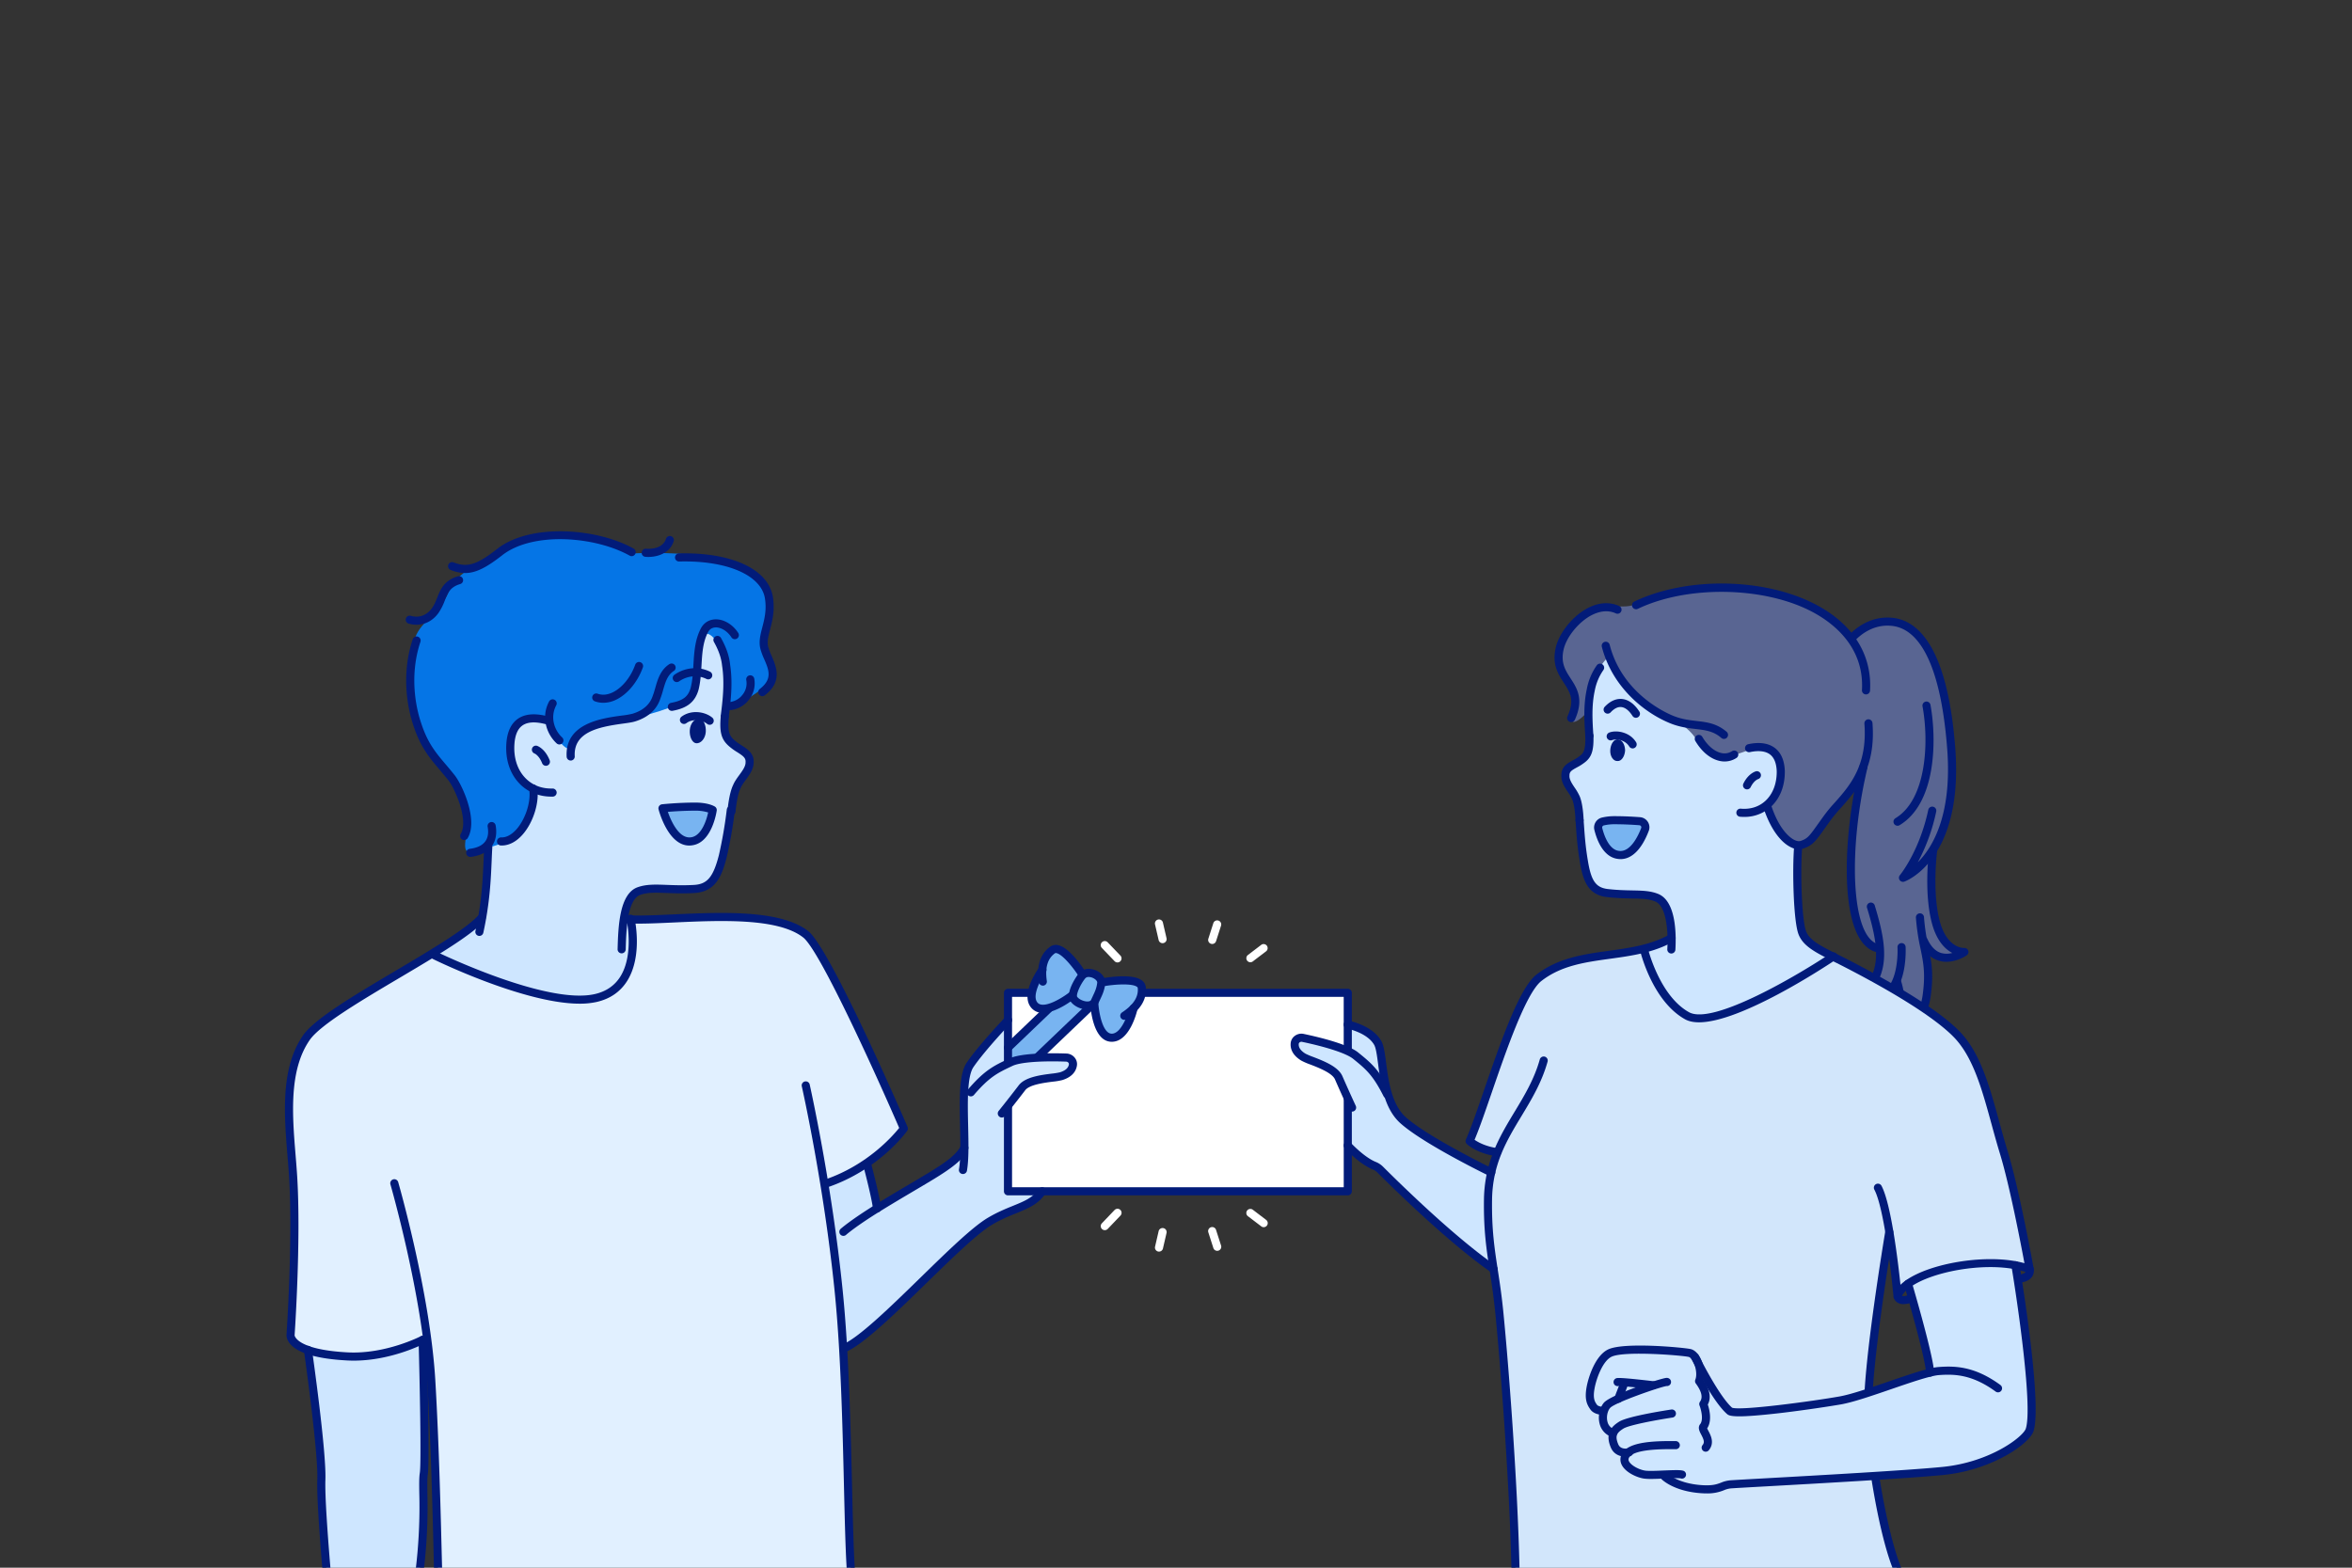 <svg xmlns="http://www.w3.org/2000/svg" data-name="&amp;lt;Layer&amp;gt;" viewBox="0 0 2745 1830" id="Girlandboyaregivinginvitationcardtoeachother"><rect x="0" y="0" width="2745" height="1830" fill="#333333" stroke="none"/><path fill="#ffffff" d="M1292.79 1100a4.72 4.72 0 00-6.83 6.53L1300.8 1122a4.67 4.67 0 003.41 1.47 4.73 4.73 0 003.42-8zM1357.27 1077.13a4.73 4.73 0 10-9.21 2.13l4.17 18.07a4.74 4.74 0 004.61 3.67 4.79 4.79 0 001.06-.12 4.74 4.74 0 003.55-5.67zM1422 1074.61a4.74 4.74 0 00-5.94 3.06l-5.8 18.09a4.73 4.73 0 003.07 5.94 4.81 4.81 0 001.44.23 4.73 4.73 0 004.5-3.29l5.79-18.08A4.73 4.73 0 001422 1074.61zM1472 1102.94l-15.54 11.83a4.73 4.73 0 002.87 8.49 4.64 4.64 0 002.86-1l15.54-11.83a4.73 4.73 0 00-5.73-7.52zM1300.8 1412.48L1286 1428a4.72 4.72 0 003.42 8 4.66 4.66 0 003.41-1.46l14.84-15.53a4.72 4.72 0 10-6.83-6.53zM1357.9 1433.63a4.75 4.75 0 00-5.67 3.54l-4.17 18.08a4.73 4.73 0 003.54 5.67 4.94 4.94 0 001.07.12 4.73 4.73 0 004.6-3.66l4.18-18.08A4.74 4.74 0 001357.9 1433.63zM1419.3 1435.87a4.73 4.73 0 10-9 2.88l5.8 18.08a4.73 4.73 0 004.5 3.29 4.81 4.81 0 001.44-.23 4.72 4.72 0 003.06-5.94zM1477.71 1424l-15.54-11.83a4.73 4.73 0 00-5.73 7.53l15.54 11.82a4.64 4.64 0 002.86 1 4.73 4.73 0 002.87-8.49z" class="colorffffff svgShape"></path><path fill="#596592" fill-rule="evenodd" d="M2264.83,1092.33c-6.08-7.59-15-53-10.78-89.62,2.56-19.39,6.33-22.07,12.81-34,8.08-14.73,11.73-40.57,12.41-65.13,2.95-76.53-15.53-120.27-24.67-137.44-32.55-63.37-76.16-34.76-76.16-34.76l-16.65,12.8s-17-19.07-38-31.85c-18.21-10.45-43.84-17.71-62.43-21.67-39.29-8.76-87.3-4.28-121.78,3.87-19.8,4.66-29,13.54-44.9,13.35-8.7.22-19.56.32-26.13,1.39-9.5,1.63-17.84,8.39-23.1,11.7-13.56,9.36-37.3,44.9-22,67.48,3.32,5.26,10.34,21.58,11.93,31.8,1.46,12.38,2.55,5.93-.32,18.07s18.24-2.57,28.9-24.39c23.85-50,169.08,117.51,169.08,117.51l27.43,13.87s4.13,41.48,36.63,42.62c10.81.62,32-27.84,45.91-43.68s30.78-44.54,30.78-44.54-7.57,43.7-12.32,76c-3.74,27.28-1.71,80.22,7.62,106.8,9.42,25.14,26.05,25.37,26.05,25.37s-1.75,30.29-11.1,42.05c-8.55,10.37-25.45,2.16-23.53,6.61,1.27,3,14.52,11.69,29.15,8.91,10.26-2.31,24-14.54,24-14.54a80.2,80.2,0,0,1,3.48,27.69c-.83,14.43-6.83,30.72-11.45,35.52-9.23,9.6,29.68-12.76,40.58-38.91,10.19-26.19,1.6-65.75,1.6-65.75s9.81,5.62,19.1,7.6c7.85,1.9,15.95-.53,16.08-2.69C2283.44,1108.59,2270.19,1099.87,2264.83,1092.33Z" class="color926359 svgShape"></path><path fill="#021b79" d="M2208.14 721.12c-24.34-2.26-41.61 11.41-49.74 19.76a4.73 4.73 0 106.78 6.59c7-7.14 21.64-18.85 42.11-16.94 35.88 3.19 58.47 53.11 65.32 144.35 5.67 76.36-16.85 114.17-34.35 131.72a222.9 222.9 0 0021.48-59.27 4.73 4.73 0 10-9.25-2c-10.46 48.84-32.93 76-33.15 76.3a4.73 4.73 0 003.62 7.77 4.65 4.65 0 001.6-.28c2.82-1 69-26.42 59.48-155C2272.89 752.28 2236.79 723.66 2208.14 721.12zM2219 1100.91a4.73 4.73 0 00-4.46 5c.63 11.65-1.24 43.64-17.23 51.53a26.47 26.47 0 01-21.06 1.2c.43-.14.87-.29 1.31-.46 7.81-3 13.74-10 17.66-20.77 7.68-22 2.72-47.94-7.1-80.05a4.73 4.73 0 10-9 2.77c9.27 30.33 14 54.55 7.23 74.11-2.9 8-7 13.07-12.09 15.09-6.66 2.63-13.32-.68-13.36-.7a4.73 4.73 0 00-5.66 7.41c5.25 5.67 16.77 13.64 30.47 13.64a35.4 35.4 0 0015.82-3.77c24.86-12.26 22.6-58.56 22.49-60.52A4.67 4.67 0 002219 1100.91z" class="color571519 svgShape"></path><path fill="#021b79" d="M2245.46,1070.36a4.73,4.73,0,0,0-9.43.65,255.46,255.46,0,0,0,5.39,36.44c3.37,16.41,6,29.37,2.38,54.9-3.24,22.46-16.7,35.66-27.48,42.81,5.83-12.81,10.72-33.49,2.2-60.72a4.73,4.73,0,1,0-9,2.82c13,41.55-8.6,65.39-9.51,66.37a4.72,4.72,0,0,0,3.43,8,4.87,4.87,0,0,0,1.41-.21c1.72-.54,42-13.63,48.33-57.7,3.88-27.17.93-41.52-2.48-58.14A244.15,244.15,0,0,1,2245.46,1070.36Z" class="color571519 svgShape"></path><path fill="#021b79" d="M2292.38,1106.57c-.74.06-18.38.62-27.42-27.47-10.56-33.95-4.34-83.86-4.28-84.36a4.73,4.73,0,1,0-9.38-1.2c-.27,2.12-6.54,52.43,4.65,88.41,5.75,17.88,14.83,26.41,22.57,30.46a24.66,24.66,0,0,1-12.64.14c-6.85-1.91-12.43-7.56-16.58-16.79a4.73,4.73,0,0,0-8.62,3.88c5.37,11.94,13,19.35,22.73,22a30.77,30.77,0,0,0,8.21,1.09c12.69,0,23.24-7.23,23.77-7.6a4.71,4.71,0,0,0,1.74-5.41A4.83,4.83,0,0,0,2292.38,1106.57Z" class="color571519 svgShape"></path><path fill="#cee6ff" d="M1637.51,1307.65c-26.74-24-21.91-76.47-29.51-90.1-9.22-16.53-35-21.49-35-21.49v141.1s16.07,17.58,31.07,23.62a20.8,20.8,0,0,1,6.93,4.64c13.9,13.89,80.74,80.27,132.2,116l-2.71-112.86S1664.25,1331.63,1637.51,1307.65Z" class="colorffe4ce svgShape"></path><path fill="#d2e6fb" d="M2287.64,1211.74c-26.74-31.35-103.28-71.93-131.87-86.68s-46.86-21.59-52.39-36.35-7.11-72.62-4.77-100.7L1950.9,1094.92c-49,27.67-109.94,11.62-154.86,46.53C1768.35,1163,1733,1292.88,1715.18,1332c0,0,10.39,10,32.14,13l444.32,41.27c13.83,25.82,22.94,126.67,22.94,126.67,10.14-29.5,105.28-49.83,154.21-31.53,0,0-16.3-90.89-30.24-136.41C2323.16,1294.75,2314.38,1243.1,2287.64,1211.74Z" class="colorfbd4d2 svgShape"></path><path fill="#d2e6fb" d="M2223.11,1345.05,1801.66,1238c-16.52,59-64.05,90.6-65,162.62-.72,55.33,7.82,76.92,13.35,133s16.29,192.21,18.68,296.42h445c-17-43-31.27-134-33.36-179.92C2178,1598.79,2223.11,1345.05,2223.11,1345.05Z" class="colorfbd4d2 svgShape"></path><path fill="#cee6ff" d="M899.27,1354c-4.35,1.94,41.07,162.11,41.07,162.11l94.11-59s-23.88-109.24-31.15-128.51C1003.3,1328.57,903.62,1352.06,899.27,1354Z" class="colorffe4ce svgShape"></path><path fill="#cee6ff" d="M1129.44,1248.54l-3.92,91.38c-10,19.37-39.47,32.28-99.41,69.17-30.79,19-54.71,35.47-54.71,35.47l12.77,129.68c36-13.84,132.31-125.5,171-148.55,27.51-16.38,48.48-16.6,61.13-35l-39.92-199.76Z" class="colorffe4ce svgShape"></path><path fill="#e1f0ff" d="M940.34,1267,460.2,1381.42s36.88,127.26,43,229.32c4.53,75.15,6.63,165.16,7.92,219.26H992.8c-4.09-67.83-3-214.15-14-323.16C965.86,1379.58,940.34,1267,940.34,1267Z" class="colore1f6ff svgShape"></path><path fill="#e1f0ff" d="M940.34,1090.63c-47-36.89-183.13-10.09-220.72-19.22H562c-31.35,35.13-181.47,104-204.51,140-16.44,25.66-20.26,87.61-14.76,140.54,7.83,75.29-3.69,206.57-3.69,206.57s-2.41,21.28,66.4,24.9c46.11,2.42,87.76-19.37,87.76-19.37l471.08-182.59c59.29-20.2,90.52-64.1,90.52-64.1S965.73,1110.54,940.34,1090.63Z" class="colore1f6ff svgShape"></path><path fill="#cee6ff" d="M567.15 1037.34l-2.47 29.71-57.37 48.17s128.72 63.1 187.74 49.84 40.83-92.56 40.83-92.56zM494.63 1720.17c2.45-16-1.39-156.15-1.39-156.15-43.72 21.27-88.47 22.7-133.85 11.91 0 0 16.89 118.18 15.66 151.38-.71 19.07 2.75 66.1 5.81 102.69H490.18C497.32 1768 492.38 1734.79 494.63 1720.17z" class="colorffe4ce svgShape"></path><rect width="396.54" height="231.69" x="1176.42" y="1158.95" fill="#ffffff" class="colorffffff svgShape"></rect><polygon fill="#78b4f1" points="1176.42 1221.1 1176.42 1266.99 1289.3 1158.95 1253.66 1149.07 1176.42 1221.1" class="colorf18878 svgShape"></polygon><path fill="#cee6ff" fill-rule="evenodd" d="M2100.79,1088.71c-4.48-48-1.42-101.38-1.42-101.38a53,53,0,0,1-21.49-16.43c-9.43-12.11-15.57-31.28-15.57-31.28s7.59-6.08,11.89-18.13c5.16-14.17,7.08-35-3.29-43.6-19.32-16.3-42.57,10.58-67.52,4.09-12.14-2.87-17.49-10.41-26.21-22.49C1970.47,850.42,1960,844,1960,844s-31-14.8-44.11-25.68c-21.41-17.87-39.06-50.72-39.06-50.72-7.54,5.36-17.27,23.61-20.26,37.91-4.68,18.55,1.12,43.48-2.69,72.2-2.11,11.46-26.11,13.7-27.58,26.64-1.63,15.83,10,15.77,13.8,37,.59,2.21,2.71,28.37,5.16,48.77,1.89,17.48,2.51,32,16.11,47.23,12.19,14.45,73.8-.1,80.75,17.66,4.38,11.83,8.56,27.26,9.34,38.88.55,8.87-33,17.1-33,17.1s6.26,35.57,26.33,60.67c39.23,49.06,195.05-55.33,195.05-55.33S2102.26,1098.43,2100.79,1088.71Z" class="colorffe4ce svgShape"></path><path fill="#021b79" d="M2071.65,873.29c-9.48-7.33-22.17-6.55-31.14-4.6a4.73,4.73,0,1,0,2,9.24c5.74-1.25,16.4-2.53,23.34,2.83,4.77,3.7,7.37,10.24,7.74,19.34.22,14.23-4.39,26.51-13,34.56-7.54,7.05-17.49,10.29-28.8,9.33a4.73,4.73,0,1,0-.78,9.42c1.5.13,3,.19,4.45.19a45.67,45.67,0,0,0,31.59-12c10.59-9.9,16.27-24.68,16-41.74C2082.57,887.7,2078.73,878.77,2071.65,873.29Z" class="color571519 svgShape"></path><path fill="#021b79" d="M2049.31,900.38c-.88.24-8.82,2.67-14.51,14.09a4.73,4.73,0,1,0,8.46,4.22c3.71-7.45,8.28-9.1,8.62-9.21a4.73,4.73,0,0,0-2.57-9.1Z" class="color571519 svgShape"></path><path fill="#021b79" fill-rule="evenodd" d="M1888,863.06c-4.32-.25-8.26,5.31-8.68,12.52s3.59,13.23,8.68,12.8c4.32.25,8.26-5.31,8.67-12.53C1896.35,868.6,1893,863.35,1888,863.06Z" class="color571519 svgShape"></path><path fill="#021b79" d="M1893 815.94c-4.88-.45-12.33.79-20.21 9.21a4.73 4.73 0 006.91 6.46c4.22-4.52 8.4-6.64 12.43-6.25 5.75.53 10.32 5.92 13.14 10.34a4.73 4.73 0 108-5.08C1907.55 821.72 1900.55 816.65 1893 815.94zM2180.28 839.67a4.73 4.73 0 00-4.35 5.08c3.77 49-17.47 72.89-34.53 92.08a176.71 176.71 0 00-12.91 15.62c-2.25 3.12-4.22 5.9-6 8.38-10.88 15.31-12.84 18.07-20.94 20.78-2 .68-4.66.25-7.61-1.25-3.91-2-17.42-10.83-27.18-41.45a4.73 4.73 0 00-9 2.87c7.45 23.37 19.08 40.5 31.91 47a22 22 0 009.87 2.58 15.89 15.89 0 005-.8c11-3.69 14.41-8.47 25.65-24.27 1.75-2.47 3.71-5.23 6-8.39a174.11 174.11 0 0112.27-14.81c18.25-20.52 41-46.07 36.89-99.09A4.74 4.74 0 002180.28 839.67z" class="color571519 svgShape"></path><path fill="#021b79" d="M1979.84 841.59c-8.54-1-17.37-2.05-27.24-6.08s-59.67-26.9-74-83a4.73 4.73 0 00-9.16 2.34c12 46.83 49 76.87 79.61 89.38 11.06 4.51 21 5.68 29.72 6.71 11.69 1.38 20.93 2.47 30.18 10.46a4.66 4.66 0 003.08 1.16 4.73 4.73 0 003.1-8.31C2003.66 844.4 1992.09 843 1979.84 841.59zM2021.21 877a16.07 16.07 0 01-12.72 1.9c-7.81-1.88-15.7-8.66-21.65-18.59a4.73 4.73 0 10-8.1 4.87c7.35 12.26 17.13 20.4 27.53 22.91a27.28 27.28 0 006.51.8 25.1 25.1 0 0013.43-3.87 4.73 4.73 0 10-5-8z" class="color571519 svgShape"></path><path fill="#021b79" d="M1890 707.55c-10.78-5-23.06-4.51-35.5 1.55-18 8.75-34.67 28.95-38.84 47-4.47 19.52 2.94 30.95 9.48 41 7.25 11.16 13 20 4.26 39.16a4.73 4.73 0 008.62 3.9c10.83-23.9 2.45-36.81-4.94-48.21-6.06-9.33-11.78-18.15-8.2-33.76 3.53-15.28 18.36-33.12 33.75-40.62 6.83-3.32 17.13-6.27 27.36-1.49a4.73 4.73 0 004-8.56zM2118.93 705.57c-59.55-31.23-150.57-32.64-211.72-3.29a4.73 4.73 0 004.09 8.52c57.75-27.72 147-26.34 203.25 3.15 23.12 12.07 61.48 40 58.52 91.65a4.72 4.72 0 004.45 5h.27a4.73 4.73 0 004.72-4.46C2184.93 763.94 2162.35 728.22 2118.93 705.57zM1935.63 1043.65c-9.3-3.86-18.79-4-30.81-4.26-7.79-.15-16.61-.31-27.4-1.51-14.57-1.39-20.2-9-24.1-32.44-2.87-16.75-3.73-29-4.73-43.09l-.38-5.23a4.73 4.73 0 00-9.43.68l.37 5.22c1 14.38 1.9 26.81 4.84 44 3.88 23.32 10.68 38.19 32.45 40.28 11.16 1.23 20.22 1.4 28.21 1.55 11.44.21 19.7.37 27.3 3.52 12.33 5.31 15.29 32.25 13.94 55.69a4.74 4.74 0 004.45 5h.28a4.73 4.73 0 004.72-4.45C1956.52 1088 1955.53 1052.21 1935.63 1043.65z" class="color571519 svgShape"></path><path fill="#021b79" d="M1854.79,854.27a4.73,4.73,0,0,0-4.59,4.86c.49,16.65-2.15,20-6.32,23.23a52.91,52.91,0,0,1-8.18,5.19c-6.32,3.46-13.49,7.39-13.46,17.48-.37,7.53,3.88,13.9,7.63,19.52a55.45,55.45,0,0,1,5,8.49c2.84,6.6,3.78,20,3.9,24.54a4.73,4.73,0,0,0,4.72,4.61h.13a4.73,4.73,0,0,0,4.6-4.85c0-.75-.52-18.41-4.66-28a63.58,63.58,0,0,0-5.83-10c-3.24-4.86-6.3-9.45-6-13.89,0-.1,0-.21,0-.31,0-4.2,2.06-5.7,8.55-9.26a61,61,0,0,0,9.53-6.08c7.89-6.15,10.38-14,9.89-30.91A4.69,4.69,0,0,0,1854.79,854.27Z" class="color571519 svgShape"></path><path fill="#021b79" d="M1870.11 775.49a4.72 4.72 0 00-6.56 1.24 70.53 70.53 0 00-11.62 27.8c-4.13 18.83-2.85 37.93-1.72 54.78a4.73 4.73 0 004.71 4.41h.33a4.74 4.74 0 004.4-5c-1.09-16.21-2.32-34.6 1.56-52.34a61.68 61.68 0 0110.15-24.28A4.72 4.72 0 001870.11 775.49zM1878.31 855.07a4.73 4.73 0 103.33 8.85c4.34-1.63 14.94-.51 19.81 7.46a4.71 4.71 0 004 2.26 4.65 4.65 0 002.46-.69 4.72 4.72 0 001.57-6.5C1902.11 854.33 1886.36 852 1878.31 855.07zM2192.68 1102.33c-5.32-1.2-10-5-14-11.38-18.72-30-18.4-113.58.74-194.44a4.73 4.73 0 10-9.21-2.17c-17.13 72.39-22.48 164.89.45 201.62 5.34 8.57 12 13.81 19.93 15.6a4.66 4.66 0 001 .11 4.73 4.73 0 001-9.34zM2247.54 819a4.73 4.73 0 00-3.79 5.51c7.47 40.32 5.22 108.38-31.62 130.63a4.73 4.73 0 002.46 8.77 4.65 4.65 0 002.44-.68c44.14-26.66 42.86-103.53 36-140.44A4.74 4.74 0 002247.54 819zM1573 1154.23H1176.42a4.72 4.72 0 00-4.73 4.72v231.7a4.72 4.72 0 004.73 4.72H1573a4.72 4.72 0 004.72-4.72V1159A4.72 4.72 0 001573 1154.23zm-4.73 231.69H1181.15V1163.68h387.08z" class="color571519 svgShape"></path><path fill="#78b4f1" fill-rule="evenodd" d="M1913.57,958.62c-7.16-.54-17.79-1.16-29.14-1.16a57.38,57.38,0,0,0-13.91,1.55,7.16,7.16,0,0,0-5.14,8.69c2.44,9.86,8.8,28,23,30.17,16.49,2.78,26.8-17.35,31.47-29.55A7.18,7.18,0,0,0,1913.57,958.62Z" class="colorf18878 svgShape"></path><path fill="#021b79" d="M1261.07 1135.43l-87.92 84.15a4.73 4.73 0 006.54 6.83l87.91-84.15a4.72 4.72 0 00-6.53-6.83zM1286 1155.54l-112.88 108a4.73 4.73 0 006.54 6.83l112.88-108a4.73 4.73 0 10-6.54-6.83z" class="color571519 svgShape"></path><path fill="#78b4f1" d="M1322.86,1177.09l-10.62,8.61A65.89,65.89,0,0,0,1322.86,1177.09Z" class="colorf18878 svgShape"></path><path fill="#78b4f1" d="M1332.56 1152.83c-1.42-14.13-45.38-6.17-45.38-6.17L1277 1170.42s1.94 40.84 20.36 40.95c17.56.1 25.52-34.33 25.52-34.33l-.06 0a65.89 65.89 0 01-10.62 8.61l10.62-8.61C1329.38 1170.42 1333.52 1162.41 1332.56 1152.83zM1217.51 1144.59l-.61-13.49A63.4 63.4 0 001217.51 1144.59z" class="colorf18878 svgShape"></path><path fill="#78b4f1" d="M1228.77,1107.79c-7.91,5.73-11.19,14.11-11.87,23.31l.61,13.49a63.4,63.4,0,0,1-.61-13.49V1131s-20.74,28.88-8.87,41.55c12.44,13.29,44.68-12.72,44.68-12.72l11.2-23.3S1240.43,1099.33,1228.77,1107.79Z" class="colorf18878 svgShape"></path><path fill="#021b79" d="M1234.76,1103.28a11.53,11.53,0,0,0-9.2,1.9c-11.48,8.33-15.91,22.22-13.16,41.3a4.73,4.73,0,0,0,4.67,4.06,5.19,5.19,0,0,0,.68,0,4.73,4.73,0,0,0,4-5.36c-2.24-15.54.82-26.1,9.35-32.29a2.16,2.16,0,0,1,1.86-.28c7.07,1.36,19.76,17,26.51,27.74a4.73,4.73,0,1,0,8-5C1264.4,1130.38,1248.36,1105.9,1234.76,1103.28Z" class="color571519 svgShape"></path><path fill="#021b79" d="M1249.32 1157.41c-9.41 7.58-31.14 20.78-38.27 13.16-7.5-8 4.48-28.88 9.27-35.56a4.73 4.73 0 10-7.68-5.51c-2.36 3.27-22.61 32.46-8.49 47.54a17 17 0 0013 5.27c15.78 0 35.33-15.29 38.11-17.54a4.73 4.73 0 10-5.93-7.36zM1332.64 1144.41c-11-8.29-40.5-3.46-46.3-2.41a4.73 4.73 0 001.68 9.31c12.75-2.31 33.26-3.63 38.93.65a1.82 1.82 0 01.91 1.34c1 10.32-4.93 19.63-18.23 28.46a4.73 4.73 0 105.23 7.88c16.27-10.8 23.81-23.34 22.4-37.28A11.17 11.17 0 001332.64 1144.41z" class="color571519 svgShape"></path><path fill="#021b79" d="M1324,1172.44a4.73,4.73,0,0,0-5.68,3.53c-1.85,8-9.65,30.67-20.84,30.67h0c-10.5-.06-15.09-24.58-15.66-36.44a4.73,4.73,0,0,0-9.45.45c.22,4.64,2.8,45.32,25.06,45.44h.11c20.67,0,29.14-34.09,30-38A4.71,4.71,0,0,0,1324,1172.44Z" class="color571519 svgShape"></path><path fill="#78b4f1" d="M1263,1139c-5.12,6.23-13.54,21.44-9.78,27.09,4.76,7.15,20.66,11.5,24.53,3,3.41-7.54,6.59-12.63,7.56-21.51S1269.39,1131.11,1263,1139Z" class="colorf18878 svgShape"></path><path fill="#021b79" d="M1278.86 1132.66c-7.62-3.2-15.3-1.91-19.57 3.3-3.71 4.52-16.3 23.33-10.06 32.71 3.79 5.68 12.22 9.78 19.77 9.78.55 0 1.09 0 1.62-.07 5.37-.43 9.41-3.07 11.38-7.41.63-1.39 1.26-2.7 1.86-4 2.69-5.65 5.23-11 6.1-19C1290.63 1141.92 1286.17 1135.74 1278.86 1132.66zM1263 1139h0zm12.34 24c-.63 1.31-1.27 2.68-1.93 4.13-.19.41-.76 1.66-3.54 1.89-4.42.34-10.61-2.33-12.74-5.52-1.33-2.39 3.45-14.12 9.49-21.48a5 5 0 014-1.57 12.09 12.09 0 014.58 1c3.21 1.35 5.57 3.82 5.37 5.62C1279.87 1153.41 1277.86 1157.61 1275.32 1162.94zM558.51 1068.26c-14.3 16-56 40.74-96.31 64.63-48.93 29-95.14 56.38-108.56 75.79-26.47 38.28-22 92.6-18.12 140.53.72 8.78 1.4 17.07 1.89 25.18 4.5 74.37-3 182.68-3 183.56s-.36 5.43 4.17 10.77c9.33 11 31.76 17.54 66.67 19.38 2.55.13 5.07.2 7.58.2 43.68 0 81-19.23 82.62-20.1a4.73 4.73 0 10-4.38-8.38c-.4.22-41.12 21.17-85.32 18.84-60-3.15-61.93-19.75-61.93-19.85.08-1.09 7.59-110 3.05-185-.5-8.2-1.18-16.54-1.9-25.37-3.79-46.35-8.08-98.88 16.47-134.38 12.24-17.71 59.7-45.83 105.59-73 42.83-25.38 83.28-49.35 98.56-66.47a4.73 4.73 0 10-7.06-6.3zM943.26 1086.91c-32.17-25.24-101.62-22.06-157.43-19.51-28.32 1.29-52.77 2.41-65.09-.58a4.72 4.72 0 10-2.23 9.18c13.63 3.32 38.71 2.17 67.75.84 54.24-2.48 121.75-5.56 151.17 17.51 19.75 15.5 86.45 163.27 112 222.3-7 8.79-36.71 43.29-86.62 60.3a4.73 4.73 0 003.05 9c60.05-20.47 91.54-64 92.86-65.84a4.75 4.75 0 00.49-4.61C1055.53 1307 969.3 1107.33 943.26 1086.91z" class="color571519 svgShape"></path><path fill="#021b79" d="M983.48 1506.36C970.69 1380.27 945.21 1267.08 945 1266a4.73 4.73 0 00-9.23 2.09c.26 1.12 25.61 113.79 38.34 239.28 7.16 70.55 9.22 157.49 10.87 227.34.91 38.55 1.7 71.62 3.12 95.34h9.48c-1.45-24-2.26-58-3.15-95.57C992.73 1664.42 990.67 1577.28 983.48 1506.36zM508 1610.45c-6.11-101.4-42.84-229.07-43.21-230.34a4.73 4.73 0 10-9.08 2.63c.36 1.27 36.81 127.92 42.85 228.28 4.45 73.9 6.58 163.2 7.85 216.56 0 .83 0 1.61.06 2.42h9.46c0-.88 0-1.74-.07-2.64C514.54 1773.93 512.41 1684.52 508 1610.45z" class="color571519 svgShape"></path><path fill="#cee6ff" d="M1582.14,1232.28c-11.66-9.47-46.9-17.65-61.56-20.74-4.49-.94-9.12,2-9.53,6.59s1.37,10.59,10.2,15.93c6.9,4.16,35.54,11.2,41.12,24,8.69,20,15.67,34.79,15.67,34.79l40.91-15.42C1605.77,1251.41,1597,1244.35,1582.14,1232.28Z" class="colorffe4ce svgShape"></path><path fill="#021b79" d="M734.83 1067.89a4.73 4.73 0 00-3.56 5.66c.09.4 9 40.63-7.37 66.58-6.64 10.52-16.69 17.35-29.89 20.32-56.72 12.78-183.35-48.85-184.62-49.47a4.73 4.73 0 10-4.16 8.49c4.79 2.35 107.19 52.14 171.27 52.14a89.58 89.58 0 0019.58-1.94c15.76-3.54 27.81-11.79 35.84-24.53 18.46-29.3 9-71.9 8.57-73.7A4.73 4.73 0 00734.83 1067.89zM379.77 1727.49c1.24-33.24-15-147.39-15.7-152.23a4.73 4.73 0 10-9.36 1.34c.17 1.18 16.82 118.14 15.62 150.54-.72 19.35 2.71 66.24 5.78 102.86h9.5C382.55 1793.44 379.08 1746.32 379.77 1727.49zM498.82 1743.24c-.15-10.18-.26-17.54.48-22.35 2.49-16.22-1.17-151.27-1.33-157a4.73 4.73 0 00-9.45.26c1.32 48.34 3.33 143 1.43 155.31-.86 5.6-.74 13.29-.59 23.93a609.6 609.6 0 01-3.94 86.62h9.52A621.2 621.2 0 00498.82 1743.24zM1173 1187.63c-1.25 1.32-30.86 32.43-44.75 52.81-9.18 13.45-8.5 43-7.79 74.37.45 19.4.86 37.73-1.26 50.14a4.73 4.73 0 003.86 5.46 5.49 5.49 0 00.8.06 4.73 4.73 0 004.66-3.92c2.28-13.31 1.85-32.08 1.4-52-.62-27.13-1.32-57.88 6.14-68.83 13.45-19.73 43.48-51.29 43.78-51.6a4.73 4.73 0 10-6.84-6.53zM1585.12 1228.61c-12-9.75-45-17.78-63.57-21.69a12.9 12.9 0 00-10.36 2.25 11.86 11.86 0 00-4.85 8.54c-.5 5.57 1.26 13.62 12.46 20.39a75.22 75.22 0 0010.35 4.48c9.58 3.7 25.61 9.88 28.89 17.4 8.62 19.79 15.65 34.76 15.72 34.91a4.74 4.74 0 004.28 2.72 4.81 4.81 0 002-.45 4.74 4.74 0 002.27-6.29c-.07-.15-7-15-15.61-34.66-4.85-11.15-21.79-17.68-34.16-22.45a79.6 79.6 0 01-8.86-3.75c-5.64-3.41-8.3-7.26-7.93-11.46a2.51 2.51 0 011.06-1.78 3.54 3.54 0 012.79-.6c29.75 6.27 52 13.66 59.69 19.89 14.67 11.91 22.75 18.47 35.43 43.54a4.73 4.73 0 008.44-4.27C1609.58 1248.46 1600.42 1241 1585.12 1228.61z" class="color571519 svgShape"></path><path fill="#021b79" d="M1127.69 1335.71a4.72 4.72 0 00-6.37 2c-6.85 13.31-25.07 24.07-58.15 43.59-11.48 6.78-24.5 14.46-39.54 23.72-30.81 19-42.17 29.15-42.64 29.57a4.73 4.73 0 006.35 7c.1-.11 11.34-10.13 41.24-28.53 15-9.22 28-16.88 39.4-23.64 34.6-20.41 53.65-31.66 61.75-47.4A4.74 4.74 0 001127.69 1335.71zM1219 1386.75a4.72 4.72 0 00-6.57 1.22c-7 10.18-16.76 14.16-30.29 19.66-8.66 3.53-18.48 7.52-29.36 14-18.06 10.76-47.26 39.25-78.18 69.42-36.07 35.19-73.37 71.58-92.14 78.79a4.73 4.73 0 001.7 9.14 4.8 4.8 0 001.69-.31c20.59-7.91 58.6-45 95.35-80.85 29.16-28.46 59.32-57.88 76.42-68.06 10.27-6.11 19.73-10 28.08-13.36 13.92-5.66 25.93-10.55 34.52-23.07A4.72 4.72 0 001219 1386.75z" class="color571519 svgShape"></path><path fill="#021b79" d="M1016.83,1358.89a4.73,4.73,0,0,0-9.14,2.43c.09.35,9.27,34.89,11.24,49.93a4.72,4.72,0,0,0,4.68,4.11,4.4,4.4,0,0,0,.62,0,4.72,4.72,0,0,0,4.07-5.3C1026.26,1394.38,1017.21,1360.33,1016.83,1358.89Z" class="color571519 svgShape"></path><path fill="#0575e6" fill-rule="evenodd" d="M897.49,692.18c0-5.47-20.33-29.71-50-37.53C802.1,642.14,738,646.05,738,646.05s-91.48-50-154.81.78c-11.73,9.38-46.91,14.07-59.42,43.79s-35.19,34.4-40.66,58.64c-4.69,21.11-3.91,79.75,3.12,100.08,11.73,32.06,34.41,46.13,49.26,71.93,3.13,6.26,10.95,26.59,10.17,37.53-.78,23.46-10.17,40.66,10.16,35.19,29.71-8.6,40.66,9.38,40.66,9.38l48.48-46.91s180.62-111,232.22-143.87C910,792.26,898.27,775.84,892,755.51,888.11,743.78,898.27,715.63,897.49,692.18Z" class="colore7b890 svgShape"></path><path fill="#cee6ff" fill-rule="evenodd" d="M566.75 990.08l1.53-.34C567.68 988.35 566.75 990.08 566.75 990.08zM845.88 857.16c-2.34-32.06 5.48-58.64 1.57-80.54-2.35-14.07-16.42-44.56-27.37-35.18s2.35 50.82-15.64 72.71c-7 8.6-55.78 24.42-84.88 27.26-4.69 1.57-15.5 2.52-19.41 3.3-8.6 3.13-20.81 10.1-26.28 14.79-6.26 5.48-5.47 16.42-11.73 14.08-11.73-4.69-22.68-34.41-22.68-34.41s-25.8-2.34-35.18 4.69c-11.73 8.6-10.95 32.06-6.26 47.7 3.91 14.07 25.81 33.62 25.81 33.62s-7.82 33.62-17.2 46.13c-8.13 10.83-32.07 17-38.35 18.43.85 2 1 10.21-3.09 38.65-4.7 35.19 157.16 94.61 159.5 74.28 1.56-12.51 5.47-42.22 10.95-54.73 9.38-19.55 76.62.78 90.7-14.08 15.63-16.41 18-32 21.11-50.82 3.91-22.67 8.6-50.82 8.6-53.95 6.25-22.67 18-22.67 18-40.66C873.25 874.36 846.67 869.67 845.88 857.16z" class="colorffe4ce svgShape"></path><path fill="#021b79" d="M644.82,920.46c-12.78.37-23.81-4-31.9-12.48-9.21-9.64-13.66-23.68-12.52-39.55.72-10.38,3.81-17.61,9.19-21.46,5.95-4.27,15.08-4.83,27.11-1.66a4.72,4.72,0,0,0,2.4-9.14c-14.88-3.92-26.66-2.87-35,3.11-7.77,5.58-12.19,15.16-13.12,28.49-1.32,18.55,4,35.15,15.12,46.74,9.52,10,22.78,15.42,37.48,15.42l1.5,0a4.72,4.72,0,0,0,4.6-4.85A4.79,4.79,0,0,0,644.82,920.46Z" class="color571519 svgShape"></path><path fill="#78b4f1" fill-rule="evenodd" d="M773.17,943.57S784.11,986,807.57,982c19.55-3,24.24-36.47,24.24-36.47s-6.26-3.94-20.33-3.94C791.15,941.6,773.17,943.57,773.17,943.57Z" class="colorf18878 svgShape"></path><path fill="#021b79" d="M626.89,870.65a4.68,4.68,0,0,0-5.88,2.9,4.78,4.78,0,0,0,2.78,6c.21.08,5.24,2.14,8.94,11.38a4.72,4.72,0,0,0,4.39,3,4.78,4.78,0,0,0,1.76-.34,4.72,4.72,0,0,0,2.63-6.14C636.16,874.08,627.82,871,626.89,870.65Z" class="color571519 svgShape"></path><path fill="#021b79" fill-rule="evenodd" d="M816.17,838.88c-5.46-.38-10.57,5.53-11.12,13.34s2.87,15.09,7.55,15.41c5.46.39,10.58-5.53,11.12-13.33S820.85,839.21,816.17,838.88Z" class="color571519 svgShape"></path><path fill="#021b79" d="M828.74 784.12c-13.09-6.54-29-5.21-41.56 3.47a4.73 4.73 0 005.39 7.78c9.7-6.72 21.94-7.79 31.94-2.79a4.73 4.73 0 004.23-8.46zM853.53 940.82a4.74 4.74 0 00-5.3 4.08A513.17 513.17 0 01839 998.28c-6.72 26-13.73 34.17-30.07 34.77-12 .62-21.87.25-30.58-.08-13.32-.5-23.85-.89-34.06 2.68-21.6 7.52-22.74 46.54-23.5 72.35a4.72 4.72 0 004.58 4.87h.15a4.73 4.73 0 004.72-4.59c.64-21.81 1.71-58.32 17.16-63.7 8.53-3 17.79-2.64 30.6-2.16 8.9.33 19 .71 31.35.08 26.11-1 33.26-20.35 38.83-42a523.55 523.55 0 009.47-54.4A4.74 4.74 0 00853.53 940.82z" class="color571519 svgShape"></path><path fill="#021b79" d="M865.56,870.11a61.58,61.58,0,0,1-8.72-6.32c-5.6-5-7.71-9.77-6.25-26.55a4.73,4.73,0,0,0-9.42-.82c-1.59,18.33.69,26.7,9.34,34.39a70.33,70.33,0,0,0,10,7.27c7.24,4.62,9.95,6.82,9.63,11.6,0,.11,0,.21,0,.32,0,4.69-3.55,9.55-7.31,14.7-2.65,3.64-5.39,7.39-7.12,11.48-5,10.13-6.6,29.69-6.67,30.52a4.73,4.73,0,0,0,4.33,5.09h.39a4.71,4.71,0,0,0,4.7-4.35c.42-5.18,2.27-20.18,5.78-27.19l.13-.3c1.3-3.1,3.63-6.3,6.1-9.69,4.25-5.81,9.06-12.4,9.12-20.11C880.18,879.45,872.41,874.49,865.56,870.11Z" class="color571519 svgShape"></path><path fill="#021b79" d="M841.4 744.59a4.73 4.73 0 00-8.24 4.64c7.41 13.17 9 22.21 9.62 28.11 3.13 20.38.51 41.31-1.59 58.12a4.74 4.74 0 004.11 5.28 5.85 5.85 0 00.59 0 4.72 4.72 0 004.68-4.15c2.18-17.39 4.89-39 1.58-60.48C851.12 765.82 847.7 755.79 841.4 744.59zM834.33 941.54c-.76-.47-7.84-4.67-22.85-4.67-20.35 0-38.08 1.92-38.83 2a4.74 4.74 0 00-4.06 5.89c.47 1.8 11.21 42.26 35.79 42.26a23 23 0 003.9-.34c22.77-3.44 28-39 28.21-40.48A4.74 4.74 0 00834.33 941.54zm-27.54 35.81c-14.3 2.4-23.69-19.24-27.34-29.62 6.86-.57 19-1.4 32-1.4a47.87 47.87 0 0115 2.07C824.42 958.22 818.42 975.59 806.79 977.35zM795.34 836.64a4.73 4.73 0 005.67 7.57c8-6 19.41-3.31 24.28.81a4.73 4.73 0 006.11-7.22C822.9 830.62 806.7 828.12 795.34 836.64zM896.6 755.15c-1.51-6.06.12-12.4 2.2-20.43 2.5-9.68 5.61-21.73 3.37-36.94-4.58-33-47.66-53.31-109.57-51.77a4.73 4.73 0 10.23 9.45c55.94-1.42 96.16 16.13 100 43.66 2 13.36-.76 23.92-3.17 33.24-2.22 8.58-4.31 16.69-2.21 25.08a80.12 80.12 0 004.44 12c5.37 12.44 10 23.18-5.08 34.75a4.73 4.73 0 002.88 8.48 4.66 4.66 0 002.87-1c21-16 13.47-33.36 8-46A72.3 72.3 0 01896.6 755.15zM783.2 625.91a4.72 4.72 0 00-5.94 3.07c-4.22 13.26-22.34 11.67-23.16 11.58a4.73 4.73 0 00-1 9.41 34.31 34.31 0 003.52.17c9.79 0 25-3.69 29.62-18.3A4.71 4.71 0 00783.2 625.91zM781.61 775c-10.74 6.71-14 18-16.83 28-1 3.39-1.89 6.59-3.13 9.73-2.27 6.78-8.17 15.84-23.46 20.42a102.78 102.78 0 01-12.78 2.18c-23.13 3.15-66.2 9-64.08 48a4.73 4.73 0 004.72 4.47h.26a4.73 4.73 0 004.46-5c-1.52-27.9 26.79-34.1 55.92-38.07 6-.82 10.8-1.47 14.21-2.49 19.18-5.75 26.75-17.58 29.62-26.23a109 109 0 003.35-10.37c2.62-9.14 5.09-17.77 12.75-22.56a4.73 4.73 0 00-5-8zM649.13 823.38a4.73 4.73 0 10-8.38-4.38c-9.84 18.78-2.33 38.39 8.8 48.67a4.73 4.73 0 106.41-6.95C647.39 852.81 641.6 837.75 649.13 823.38zM739.5 640.35c-43.93-24.4-121.37-29.41-159.24.41-23.87 18.64-34.81 22-50.88 15.74a4.73 4.73 0 00-3.45 8.81 46.22 46.22 0 0017 3.6c12.37 0 24.77-6.34 43.16-20.71 35.07-27.6 107.49-22.54 148.81.42a4.73 4.73 0 004.6-8.27zM621.49 915.83a4.72 4.72 0 00-3.89 5.44c2.35 14.07-4.11 34.55-14.69 46.63-4 4.53-10.35 9.89-18 9.64a4.72 4.72 0 10-.31 9.44c.28 0 .57 0 .85 0 8.72 0 17.2-4.44 24.59-12.87 12.44-14.2 19.71-37.6 16.91-54.42A4.72 4.72 0 00621.49 915.83zM572.94 959.62a4.74 4.74 0 00-3.81 5.5c1.29 7.08.34 12.83-2.81 17.1-3.47 4.71-9.57 7.61-18.12 8.64a4.73 4.73 0 00.56 9.42l.57 0c11.08-1.34 19.59-5.63 24.6-12.42 4.69-6.36 6.25-14.8 4.51-24.4A4.75 4.75 0 00572.94 959.62zM520.33 892.45c-11.86-14-21.23-25.06-28.86-48.56-3.86-11.19-15.31-51.07-.77-94.7a4.73 4.73 0 10-9-3c-15.48 46.45-3.3 88.87.77 100.69 8.19 25.19 18.58 37.46 30.62 51.67 3.46 4.09 7 8.31 10.72 13 8.18 11.15 23.16 46.69 13.85 62a4.73 4.73 0 008.08 4.91c12.38-20.34-5.22-60.1-14.4-72.62C527.48 900.89 523.85 896.6 520.33 892.45zM534.09 672.81c-15.91 4.89-20.09 15.41-23.78 24.69-1.72 4.34-3.35 8.43-6.08 12.3s-10.81 12.93-24.57 9.1a4.73 4.73 0 10-2.53 9.11 33.68 33.68 0 009 1.26c10.16 0 19.42-4.92 25.8-14A65.31 65.31 0 00519.1 701c3.59-9 6.19-15.59 17.76-19.15a4.72 4.72 0 10-2.77-9z" class="color571519 svgShape"></path><path fill="#021b79" d="M834.24 723c-7.51.45-13.5 4.62-16.82 11.64C811 747.57 810.11 762 809.29 776c-.54 9.44-1.06 18.36-3.14 26.67-2.59 9.08-7.17 14.9-22.88 17.76a4.73 4.73 0 00.84 9.38 5 5 0 00.85-.08c17.22-3.13 26.28-10.45 30.33-24.61 2.32-9.33 2.89-19.11 3.44-28.58.79-13.62 1.54-26.5 7.19-37.79 1.87-4 4.87-6.1 8.89-6.34 6.53-.38 14.27 4.35 18.8 11.53a4.73 4.73 0 008-5.05C855.21 728.78 844.17 722.35 834.24 723zM874.67 788.41A4.73 4.73 0 00871 794a21 21 0 01-4.74 17.4 21.71 21.71 0 01-16.43 8.22 4.73 4.73 0 000 9.45 30.81 30.81 0 0023.74-11.68 30.43 30.43 0 006.7-25.25A4.72 4.72 0 00874.67 788.41zM747.38 773a4.72 4.72 0 00-6 2.87c-5.24 14.75-15.41 27.18-26.57 32.46-6.12 2.9-12 3.38-17.42 1.42a4.73 4.73 0 00-3.2 8.9 29.23 29.23 0 009.93 1.73 34.38 34.38 0 0014.74-3.5c13.34-6.32 25.38-20.82 31.43-37.84A4.74 4.74 0 00747.38 773zM570.16 983.79a4.76 4.76 0 00-5 4.44c-.31 5.13-.54 10.45-.78 16-1 22.72-2.07 48.47-9.51 82.57a4.72 4.72 0 003.61 5.62 4.4 4.4 0 001 .11 4.73 4.73 0 004.61-3.72c7.62-34.89 8.79-62.22 9.73-84.17.23-5.51.46-10.77.77-15.85A4.74 4.74 0 00570.16 983.79z" class="color571519 svgShape"></path><path fill="#cee6ff" d="M1987.94,1665.46c7.06-8.77,0-26.44,0-26.44,7.37-10.45-2.46-23.36-4.92-26.76,4.45-10.9-2.46-31-11.07-32.88s-75.77-7.76-92.83,0c-12.06,5.49-20.29,27.06-22.75,40.58s.62,18.44,3.69,22.75,11.07,4.3,11.07,4.3c5.94,25.36,17,49.23,37,70.55l87.27,4.14C2003.62,1711.86,1984.82,1669.31,1987.94,1665.46Z" class="colorffe4ce svgShape"></path><path fill="#021b79" d="M1897.19,1610.72a4.74,4.74,0,0,0-6.11,2.71c-1,2.73-6.33,16.43-6.8,17.84a4.73,4.73,0,0,0,9,3c.33-1,4.25-11.21,6.65-17.43A4.72,4.72,0,0,0,1897.19,1610.72Z" class="color571519 svgShape"></path><path fill="#021b79" d="M1929.93 1612.34c-40.38-4.75-42.53-3.89-43.81-3.38a4.73 4.73 0 002.81 9c3.31-.2 22.67 1.75 39.9 3.77a3.39 3.39 0 00.55 0 4.73 4.73 0 00.55-9.43zm-40.3 5.4h0zM1748 1482c-3.81-25-7.1-46.57-6.64-81.35.55-41.83 17-69.13 34.45-98 11.59-19.2 23.57-39.06 30.37-63.38a4.73 4.73 0 10-9.11-2.55c-6.45 23.09-18.09 42.38-29.35 61-17.32 28.71-35.23 58.39-35.81 102.79-.47 35.55 2.87 57.49 6.74 82.89 2.17 14.21 4.62 30.31 6.63 50.62 5.66 57.39 16.29 192.28 18.66 296h9.45c-2.37-104-13-239.33-18.7-296.88C1752.69 1512.56 1750.22 1496.33 1748 1482zM2209.62 1438.92a4.73 4.73 0 00-9.33-1.56c-1.1 6.58-27 161.73-24.65 212.94 2 44 15.51 134.3 33 179.7h10.21c-16.27-39.89-31.5-130.28-33.76-180.13C2182.81 1599.66 2209.35 1440.52 2209.62 1438.92z" class="color571519 svgShape"></path><path fill="#021b79" d="M1948.57,1090.8c-21.75,12.3-46.71,15.75-70.85,19.09-29.17,4-59.34,8.21-84.58,27.83-20.06,15.59-41.86,78.91-61.1,134.78-8.39,24.36-15.63,45.4-21.16,57.56a4.73,4.73,0,0,0,1,5.36c.47.45,11.76,11.12,34.77,14.31a4.89,4.89,0,0,0,.66,0,4.73,4.73,0,0,0,.64-9.41c-14-1.95-22.93-7-27-9.81,5.47-12.81,12.25-32.49,20-55,16.93-49.18,40.13-116.53,58-130.4,23.24-18.06,50.85-21.88,80.08-25.92,25-3.46,50.88-7,74.21-20.22a4.73,4.73,0,0,0-4.66-8.24Z" class="color571519 svgShape"></path><path fill="#021b79" d="M1742.51 1364.34c-.75-.36-75.91-36.95-101.84-60.21-16.57-14.85-20.24-42.83-22.92-63.25-1.48-11.35-2.66-20.32-5.62-25.63-10.18-18.24-37.14-23.61-38.28-23.83a4.73 4.73 0 10-1.78 9.29c.23 0 23.75 4.71 31.8 19.14 2.08 3.74 3.26 12.73 4.51 22.25 2.87 21.9 6.8 51.88 26 69.07 26.93 24.14 100.9 60.16 104 61.68a4.71 4.71 0 006.32-2.19A4.73 4.73 0 001742.51 1364.34zM1745.86 1477.58c-47.27-32.86-107.75-91.72-131.56-115.5a25.33 25.33 0 00-8.5-5.68c-13.81-5.56-29.2-22.26-29.35-22.43a4.73 4.73 0 00-7 6.38c.68.75 17 18.45 32.8 24.82a16.09 16.09 0 015.35 3.6c24 24 85 83.28 132.85 116.57a4.72 4.72 0 005.39-7.76zM2137.22 1112.41c-36.63 24.54-137.86 84.81-166 69.16-34.59-19.24-48-74.34-48.09-74.9a4.73 4.73 0 00-9.2 2.17c.57 2.43 14.43 59.71 52.7 81 4.4 2.45 9.92 3.54 16.27 3.54 49 0 147.27-64.82 159.64-73.11a4.73 4.73 0 00-5.27-7.85zM1913.93 953.91c-7.07-.54-17.92-1.18-29.5-1.18a61.82 61.82 0 00-15.06 1.7 11.92 11.92 0 00-8.58 14.4c2.85 11.51 10.11 31.19 26.77 33.71a23.11 23.11 0 003.86.32c13.09 0 24.63-11.48 32.8-32.85a11.74 11.74 0 00-1-10.57A11.88 11.88 0 001913.93 953.91zm1.46 12.72c-3.35 8.76-12.6 28.86-26.34 26.57-11.72-1.77-17.24-19.21-19.08-26.63a2.44 2.44 0 011.71-3 52.47 52.47 0 0112.75-1.41c11.28 0 21.88.62 28.78 1.15a2.5 2.5 0 012 1.16A2.32 2.32 0 011915.39 966.63z" class="color571519 svgShape"></path><path fill="#cee6ff" d="M1244.53,1234.53c-15-.51-51.14-1-64.74,5.38-17.33,8.16-27.53,12.92-46.56,35.06l36,24.76s10.32-12.73,23.54-30c8.5-11.12,38-11.09,45.69-13.48,9.84-3.06,13-8.43,13.71-13S1249.11,1234.69,1244.53,1234.53Z" class="colorffe4ce svgShape"></path><path fill="#021b79" d="M1244.69 1229.81c-19-.65-52.91-.76-67.07 5.9-17.68 8.32-28.34 13.34-48 36.17a4.73 4.73 0 107.16 6.17c18.32-21.3 27.74-25.74 45-33.86 8.78-4.13 32.16-6 62.56-4.93a3.51 3.51 0 012.56 1.25 2.5 2.5 0 01.6 2c-.64 4.16-4.15 7.27-10.45 9.22a75.81 75.81 0 01-9.5 1.52c-13.15 1.67-31.16 4-38.54 13.61-13 17-23.35 29.78-23.45 29.91a4.73 4.73 0 107.34 6c.1-.13 10.52-13 23.63-30.12 5-6.52 22-8.68 32.21-10a75.1 75.1 0 0011.12-1.87c12.5-3.89 16.14-11.29 17-16.81a11.79 11.79 0 00-2.66-9.45A13 13 0 001244.69 1229.81zM2229.88 1510.88c-6.94 2.77-9.56 2-10.19 1.69-.32-.15-.43-.31-.46-.42a1.24 1.24 0 01.05.3l-9.4 1.08a10 10 0 004.83 7.09 13.24 13.24 0 006.92 1.73 32.59 32.59 0 0011.77-2.69 4.73 4.73 0 00-3.52-8.78zM2367.93 1476.81a4.73 4.73 0 00-3.79 5.5 3.15 3.15 0 01-.41 2.77c-.57.73-2.57 2.5-8.92 3a5 5 0 00-3.82 1.85l3.72 2.91.82 4.67c7.45-.57 12.73-2.8 15.69-6.64a12.48 12.48 0 002.22-10.25A4.73 4.73 0 002367.93 1476.81zm-9.47 18.9h0z" class="color571519 svgShape"></path><path fill="#cee6ff" d="M2227.77,1501.79s17.24,63,24.82,100.45c-20.87,1.53-75.61,27.28-104.81,32.47-24.12,4.29-121.87,18.57-129.11,12.3-16.44-14.24-40.25-62.55-40.25-62.55l-35.67,139.09s12.6,12.6,42.42,14.76c21.92,1.58,24-4.61,34.12-5.54s191.81-10.14,248.06-15.67,97.45-35.68,101.44-48c10.26-31.55-16.61-192.15-16.61-192.15Q2278.8,1468.08,2227.77,1501.79Z" class="colorffe4ce svgShape"></path><path fill="#021b79" d="M2351.39,1472.33a4.73,4.73,0,0,0-3.88,5.44c7.42,44.36,24.9,164.93,16.78,189.91-3,9.33-41.22,39.19-97.4,44.71-40.47,4-148,10-205.83,13.22-23.66,1.32-39.29,2.19-42.2,2.45a36.24,36.24,0,0,0-10.19,2.66c-4.92,1.88-10,3.82-23.16,2.87-27.4-2-39.32-13.29-39.42-13.38a4.72,4.72,0,0,0-6.68,6.68c.56.57,14.2,13.88,45.42,16.13,2.55.19,4.86.27,7,.27a49.7,49.7,0,0,0,20.24-3.73,26.94,26.94,0,0,1,7.68-2.08c2.74-.25,19.15-1.17,41.87-2.44,57.86-3.23,165.56-9.24,206.22-13.24,56.94-5.6,100.65-36.33,105.48-51.2,10.49-32.28-15.35-187.78-16.45-194.39A4.72,4.72,0,0,0,2351.39,1472.33Z" class="color571519 svgShape"></path><path fill="#021b79" d="M1992.41,1667.36c6-8.89,2.58-22.31.74-27.81,4.17-7.79,2.52-17.21-4.89-28.07,2.31-8.66-.21-19.42-3.85-26.32-3.1-5.86-7.06-9.45-11.47-10.4-8.34-1.79-76.82-8.31-95.78.32-15,6.84-23.21,31.8-25.44,44-2.68,14.75.59,20.88,4.49,26.34,4.36,6.1,13.85,6.28,14.92,6.28a4.73,4.73,0,0,0,0-9.46c-2.36,0-6.18-.83-7.24-2.32-2.5-3.49-5.08-7.1-2.89-19.15,2.31-12.68,10-32.57,20.06-37.12,15.14-6.89,80.91-1.61,89.88.32,1.12.24,3.12,1.84,5.08,5.56,3.53,6.67,4.67,15.85,2.6,20.9a4.72,4.72,0,0,0,.55,4.56l.24.33c6.63,9.12,8.15,16,4.64,20.93a4.77,4.77,0,0,0-.53,4.48c1.56,3.93,5,16.36.72,21.72-3.14,3.89-.72,8.51,1.24,12.23,3.21,6.1,4.13,9.15,1.51,12.29a4.73,4.73,0,0,0,7.25,6.07c7.11-8.51,2.41-17.43-.39-22.76C1993.37,1669.37,1992.73,1668.16,1992.41,1667.36Z" class="color571519 svgShape"></path><path fill="#021b79" d="M2334.7 1616.76c-30.22-22.08-53.17-22.44-72.3-21-11.44.84-34.12 8.64-58.12 16.89-21.45 7.38-43.64 15-57.33 17.45-31.72 5.64-115.57 16.9-125.44 13.15-15.54-13.76-38.61-60.36-38.85-60.84a4.73 4.73 0 10-8.48 4.18c1 2 24.43 49.33 41.4 64 1.32 1.15 3.15 2.73 14.42 2.73 8.75 0 23.17-1 47.45-3.79 28.47-3.34 58.75-8 71.16-10.15 14.41-2.56 36.95-10.32 58.75-17.82 22.37-7.69 45.51-15.65 55.73-16.4 17.46-1.27 38.41-.94 66 19.25a4.73 4.73 0 005.58-7.64zM1965 1717c-3.16-1.18-9.39-1-22.83-.47-8 .35-17 .74-21.62.21-7-.82-17.19-6-19.51-11.22-.51-1.15-.83-2.6.67-4.72 6.82-9.59 41-9.25 53.9-9.13h.35a4.59 4.59 0 004.57-4.68 4.86 4.86 0 00-4.83-4.78c-27-.26-53.19 1.14-61.7 13.11a13.8 13.8 0 00-1.6 14c4.15 9.35 18.37 15.75 27 16.76a64.84 64.84 0 007.49.33c4.7 0 10.23-.24 15.65-.47 7.19-.31 17-.74 19.09-.12A4.73 4.73 0 001965 1717z" class="color571519 svgShape"></path><path fill="#021b79" d="M2225.51,1494.09a4.73,4.73,0,0,0-3.2,5.87c.25.84,24.66,83.88,25.56,102.51a4.73,4.73,0,0,0,4.72,4.5h.23a4.73,4.73,0,0,0,4.49-4.94c-.95-19.75-24.91-101.27-25.93-104.73A4.72,4.72,0,0,0,2225.51,1494.09Z" class="color571519 svgShape"></path><path fill="#021b79" d="M2343.08 1343.67c-3.51-11.46-6.71-23.11-9.8-34.38-10.66-38.9-20.74-75.64-42-100.61-24-28.1-85.71-63.26-133.3-87.82-4.63-2.39-9-4.58-13.08-6.62-19.92-10-33.07-16.56-37.05-27.19-5-13.37-6.93-69.34-4.49-98.65a4.73 4.73 0 10-9.42-.78c-2.29 27.53-.88 86.94 5 102.75 5.29 14.11 19.77 21.36 41.67 32.32 4.05 2 8.38 4.2 13 6.57 66.2 34.16 112.53 64.54 130.44 85.55 19.94 23.37 29.75 59.13 40.13 97 3.1 11.33 6.32 23.06 9.86 34.64 11.33 37 24.41 105.17 28.68 128.11-37.59-10.36-93.3-2.53-125.1 12.47-8.32 3.93-14.87 8.19-19.59 12.74-3-28.28-11-94.67-22.21-115.66a4.73 4.73 0 00-8.34 4.46c13.22 24.69 22.31 123.87 22.4 124.87a4.74 4.74 0 004.14 4.27l.57 0a4.72 4.72 0 004.47-3.19c2.2-6.39 10.22-13.13 22.59-19 32.33-15.25 90.47-22.78 125.5-9.67a4.73 4.73 0 006.31-5.27C2373.28 1479.71 2356.93 1388.93 2343.08 1343.67zM1944.74 1608.46c-6.35.44-65 19.57-72.94 29.07-5.13 6.16-7.12 16.31-4.82 24.7a21.52 21.52 0 0013.79 15.06 4.81 4.81 0 001.58.27 4.73 4.73 0 001.58-9.19 12 12 0 01-7.83-8.64c-1.48-5.41-.21-12.35 3-16.15 5.11-6.13 58-24.46 66-25.64a4.73 4.73 0 003.63-8.2A5.08 5.08 0 001944.74 1608.46z" class="color571519 svgShape"></path><path fill="#021b79" d="M1950.35,1645.41c-5.14.77-50.47,7.71-60.75,14.2-8.72,5.51-16.68,13.4-9.61,30.12,3.57,8.44,11.37,10.7,17.46,10.7a22.29,22.29,0,0,0,5.22-.59,4.73,4.73,0,0,0-2.22-9.19c-.37.1-8.93,2.08-11.75-4.6-4.22-10-1.7-13.61,6-18.44,6.48-4.09,38.46-10.06,57.1-12.85a4.73,4.73,0,1,0-1.4-9.35Z" class="color571519 svgShape"></path></svg>